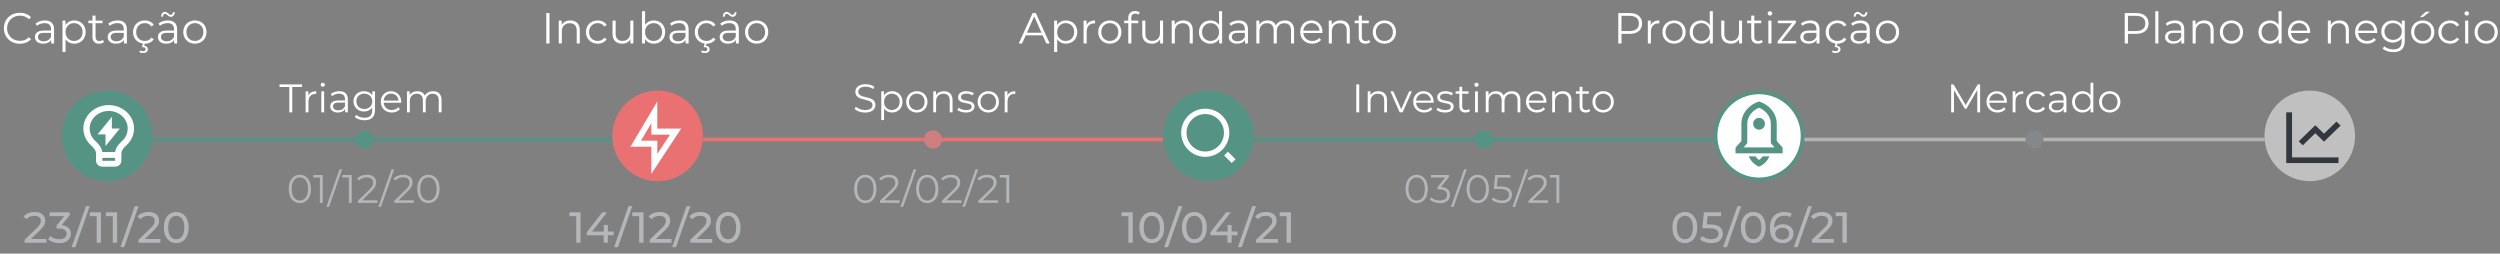 <svg width="690" height="70" viewBox="0 0 690 70" fill="none" xmlns="http://www.w3.org/2000/svg">
<rect x="0" y="0" width="690" height="70" fill="#808080" stroke="none"/>
<line x1="346" y1="38.5" x2="473" y2="38.5" stroke="#559484"/>
<path d="M8.522 65.956L11.09 63.484C12.23 62.392 12.47 61.66 12.47 60.844C12.47 59.404 11.342 58.504 9.59 58.504C8.282 58.504 7.166 58.972 6.518 59.776L7.334 60.484C7.85 59.86 8.582 59.572 9.482 59.572C10.658 59.572 11.27 60.1 11.27 60.964C11.27 61.492 11.102 62.02 10.214 62.884L6.794 66.184V67H12.83V65.956H8.522ZM17.032 62.128L19.228 59.416V58.6H13.684V59.644H17.728L15.616 62.236V63.076H16.288C17.728 63.076 18.364 63.652 18.364 64.54C18.364 65.452 17.644 66.028 16.384 66.028C15.352 66.028 14.416 65.656 13.852 65.128L13.3 66.076C14.008 66.712 15.184 67.096 16.384 67.096C18.52 67.096 19.564 65.944 19.564 64.528C19.564 63.232 18.712 62.284 17.032 62.128ZM19.771 68.2H20.815L24.775 56.896H23.731L19.771 68.2ZM24.785 58.6V59.644H26.681V67H27.869V58.6H24.785ZM29.227 58.6V59.644H31.123V67H32.311V58.6H29.227ZM33.236 68.2H34.28L38.24 56.896H37.196L33.236 68.2ZM39.963 65.956L42.531 63.484C43.671 62.392 43.911 61.66 43.911 60.844C43.911 59.404 42.783 58.504 41.031 58.504C39.723 58.504 38.607 58.972 37.959 59.776L38.775 60.484C39.291 59.86 40.023 59.572 40.923 59.572C42.099 59.572 42.711 60.1 42.711 60.964C42.711 61.492 42.543 62.02 41.655 62.884L38.235 66.184V67H44.271V65.956H39.963ZM48.654 67.096C50.611 67.096 52.075 65.536 52.075 62.8C52.075 60.064 50.611 58.504 48.654 58.504C46.687 58.504 45.222 60.064 45.222 62.8C45.222 65.536 46.687 67.096 48.654 67.096ZM48.654 66.028C47.334 66.028 46.422 64.948 46.422 62.8C46.422 60.652 47.334 59.572 48.654 59.572C49.962 59.572 50.874 60.652 50.874 62.8C50.874 64.948 49.962 66.028 48.654 66.028Z" fill="#B4B7BA"/>
<path d="M157.143 58.6V59.644H159.039V67H160.227V58.6H157.143ZM169.372 63.904H167.776V62.08H166.648V63.904H163.42L167.536 58.6H166.24L161.944 64.096V64.936H166.612V67H167.776V64.936H169.372V63.904ZM169.508 68.2H170.552L174.512 56.896H173.468L169.508 68.2ZM174.522 58.6V59.644H176.418V67H177.606V58.6H174.522ZM181.039 65.956L183.607 63.484C184.747 62.392 184.987 61.66 184.987 60.844C184.987 59.404 183.859 58.504 182.107 58.504C180.799 58.504 179.683 58.972 179.035 59.776L179.851 60.484C180.367 59.86 181.099 59.572 181.999 59.572C183.175 59.572 183.787 60.1 183.787 60.964C183.787 61.492 183.619 62.02 182.731 62.884L179.311 66.184V67H185.347V65.956H181.039ZM185.539 68.2H186.583L190.543 56.896H189.499L185.539 68.2ZM192.266 65.956L194.834 63.484C195.974 62.392 196.214 61.66 196.214 60.844C196.214 59.404 195.086 58.504 193.334 58.504C192.026 58.504 190.91 58.972 190.262 59.776L191.078 60.484C191.594 59.86 192.326 59.572 193.226 59.572C194.402 59.572 195.014 60.1 195.014 60.964C195.014 61.492 194.846 62.02 193.958 62.884L190.538 66.184V67H196.574V65.956H192.266ZM200.957 67.096C202.913 67.096 204.377 65.536 204.377 62.8C204.377 60.064 202.913 58.504 200.957 58.504C198.989 58.504 197.525 60.064 197.525 62.8C197.525 65.536 198.989 67.096 200.957 67.096ZM200.957 66.028C199.637 66.028 198.725 64.948 198.725 62.8C198.725 60.652 199.637 59.572 200.957 59.572C202.265 59.572 203.177 60.652 203.177 62.8C203.177 64.948 202.265 66.028 200.957 66.028Z" fill="#B4B7BA"/>
<path d="M309.543 58.6V59.644H311.439V67H312.627V58.6H309.543ZM317.897 67.096C319.853 67.096 321.317 65.536 321.317 62.8C321.317 60.064 319.853 58.504 317.897 58.504C315.929 58.504 314.465 60.064 314.465 62.8C314.465 65.536 315.929 67.096 317.897 67.096ZM317.897 66.028C316.577 66.028 315.665 64.948 315.665 62.8C315.665 60.652 316.577 59.572 317.897 59.572C319.205 59.572 320.117 60.652 320.117 62.8C320.117 64.948 319.205 66.028 317.897 66.028ZM321.322 68.2H322.366L326.326 56.896H325.282L321.322 68.2ZM329.651 67.096C331.607 67.096 333.071 65.536 333.071 62.8C333.071 60.064 331.607 58.504 329.651 58.504C327.683 58.504 326.219 60.064 326.219 62.8C326.219 65.536 327.683 67.096 329.651 67.096ZM329.651 66.028C328.331 66.028 327.419 64.948 327.419 62.8C327.419 60.652 328.331 59.572 329.651 59.572C330.959 59.572 331.871 60.652 331.871 62.8C331.871 64.948 330.959 66.028 329.651 66.028ZM341.53 63.904H339.934V62.08H338.806V63.904H335.578L339.694 58.6H338.398L334.102 64.096V64.936H338.77V67H339.934V64.936H341.53V63.904ZM341.666 68.2H342.71L346.67 56.896H345.626L341.666 68.2ZM348.393 65.956L350.961 63.484C352.101 62.392 352.341 61.66 352.341 60.844C352.341 59.404 351.213 58.504 349.461 58.504C348.153 58.504 347.037 58.972 346.389 59.776L347.205 60.484C347.721 59.86 348.453 59.572 349.353 59.572C350.529 59.572 351.141 60.1 351.141 60.964C351.141 61.492 350.973 62.02 350.085 62.884L346.665 66.184V67H352.701V65.956H348.393ZM353.207 58.6V59.644H355.103V67H356.291V58.6H353.207Z" fill="#B4B7BA"/>
<path d="M465.029 67.096C466.985 67.096 468.449 65.536 468.449 62.8C468.449 60.064 466.985 58.504 465.029 58.504C463.061 58.504 461.597 60.064 461.597 62.8C461.597 65.536 463.061 67.096 465.029 67.096ZM465.029 66.028C463.709 66.028 462.797 64.948 462.797 62.8C462.797 60.652 463.709 59.572 465.029 59.572C466.337 59.572 467.249 60.652 467.249 62.8C467.249 64.948 466.337 66.028 465.029 66.028ZM472.001 61.948H471.065L471.293 59.644H475.025V58.6H470.285L469.841 62.992H471.749C473.693 62.992 474.293 63.58 474.293 64.528C474.293 65.44 473.573 66.028 472.301 66.028C471.281 66.028 470.345 65.656 469.781 65.128L469.229 66.076C469.949 66.712 471.125 67.096 472.313 67.096C474.461 67.096 475.493 65.932 475.493 64.48C475.493 62.992 474.509 61.948 472.001 61.948ZM475.58 68.2H476.624L480.584 56.896H479.54L475.58 68.2ZM483.908 67.096C485.864 67.096 487.328 65.536 487.328 62.8C487.328 60.064 485.864 58.504 483.908 58.504C481.94 58.504 480.476 60.064 480.476 62.8C480.476 65.536 481.94 67.096 483.908 67.096ZM483.908 66.028C482.588 66.028 481.676 64.948 481.676 62.8C481.676 60.652 482.588 59.572 483.908 59.572C485.216 59.572 486.128 60.652 486.128 62.8C486.128 64.948 485.216 66.028 483.908 66.028ZM492.104 61.9C491.06 61.9 490.172 62.284 489.692 63.004C489.68 62.896 489.68 62.8 489.68 62.704C489.68 60.604 490.772 59.536 492.476 59.536C493.076 59.536 493.652 59.644 494.084 59.932L494.54 58.996C494 58.66 493.244 58.504 492.452 58.504C490.1 58.504 488.48 60.04 488.48 62.908C488.48 65.584 489.752 67.096 492.008 67.096C493.676 67.096 494.984 66.064 494.984 64.444C494.984 62.896 493.772 61.9 492.104 61.9ZM491.96 66.124C490.664 66.124 489.968 65.368 489.968 64.504C489.968 63.58 490.76 62.872 491.9 62.872C493.076 62.872 493.82 63.508 493.82 64.492C493.82 65.488 493.052 66.124 491.96 66.124ZM495.092 68.2H496.136L500.096 56.896H499.052L495.092 68.2ZM501.818 65.956L504.386 63.484C505.526 62.392 505.766 61.66 505.766 60.844C505.766 59.404 504.638 58.504 502.886 58.504C501.578 58.504 500.462 58.972 499.814 59.776L500.63 60.484C501.146 59.86 501.878 59.572 502.778 59.572C503.954 59.572 504.566 60.1 504.566 60.964C504.566 61.492 504.398 62.02 503.51 62.884L500.09 66.184V67H506.126V65.956H501.818ZM506.633 58.6V59.644H508.529V67H509.717V58.6H506.633Z" fill="#B4B7BA"/>
<path d="M82.759 56.066C84.541 56.066 85.839 54.603 85.839 52.15C85.839 49.697 84.541 48.234 82.759 48.234C80.977 48.234 79.69 49.697 79.69 52.15C79.69 54.603 80.977 56.066 82.759 56.066ZM82.759 55.34C81.417 55.34 80.493 54.207 80.493 52.15C80.493 50.093 81.417 48.96 82.759 48.96C84.101 48.96 85.025 50.093 85.025 52.15C85.025 54.207 84.101 55.34 82.759 55.34ZM86.478 48.3V49.004H88.293V56H89.085V48.3H86.478ZM90.079 57.1H90.794L94.424 46.738H93.709L90.079 57.1ZM94.471 48.3V49.004H96.286V56H97.078V48.3H94.471ZM99.941 55.296L102.559 52.722C103.593 51.71 103.824 51.05 103.824 50.313C103.824 49.026 102.834 48.234 101.272 48.234C100.095 48.234 99.138 48.63 98.544 49.334L99.105 49.818C99.611 49.235 100.304 48.96 101.206 48.96C102.383 48.96 103.01 49.51 103.01 50.401C103.01 50.929 102.845 51.446 101.976 52.304L98.775 55.439V56H104.176V55.296H99.941ZM104.431 57.1H105.146L108.776 46.738H108.061L104.431 57.1ZM109.985 55.296L112.603 52.722C113.637 51.71 113.868 51.05 113.868 50.313C113.868 49.026 112.878 48.234 111.316 48.234C110.139 48.234 109.182 48.63 108.588 49.334L109.149 49.818C109.655 49.235 110.348 48.96 111.25 48.96C112.427 48.96 113.054 49.51 113.054 50.401C113.054 50.929 112.889 51.446 112.02 52.304L108.819 55.439V56H114.22V55.296H109.985ZM118.24 56.066C120.022 56.066 121.32 54.603 121.32 52.15C121.32 49.697 120.022 48.234 118.24 48.234C116.458 48.234 115.171 49.697 115.171 52.15C115.171 54.603 116.458 56.066 118.24 56.066ZM118.24 55.34C116.898 55.34 115.974 54.207 115.974 52.15C115.974 50.093 116.898 48.96 118.24 48.96C119.582 48.96 120.506 50.093 120.506 52.15C120.506 54.207 119.582 55.34 118.24 55.34Z" fill="#B4B7BA"/>
<path d="M238.829 56.066C240.611 56.066 241.909 54.603 241.909 52.15C241.909 49.697 240.611 48.234 238.829 48.234C237.047 48.234 235.76 49.697 235.76 52.15C235.76 54.603 237.047 56.066 238.829 56.066ZM238.829 55.34C237.487 55.34 236.563 54.207 236.563 52.15C236.563 50.093 237.487 48.96 238.829 48.96C240.171 48.96 241.095 50.093 241.095 52.15C241.095 54.207 240.171 55.34 238.829 55.34ZM244.045 55.296L246.663 52.722C247.697 51.71 247.928 51.05 247.928 50.313C247.928 49.026 246.938 48.234 245.376 48.234C244.199 48.234 243.242 48.63 242.648 49.334L243.209 49.818C243.715 49.235 244.408 48.96 245.31 48.96C246.487 48.96 247.114 49.51 247.114 50.401C247.114 50.929 246.949 51.446 246.08 52.304L242.879 55.439V56H248.28V55.296H244.045ZM248.535 57.1H249.25L252.88 46.738H252.165L248.535 57.1ZM255.92 56.066C257.702 56.066 259 54.603 259 52.15C259 49.697 257.702 48.234 255.92 48.234C254.138 48.234 252.851 49.697 252.851 52.15C252.851 54.603 254.138 56.066 255.92 56.066ZM255.92 55.34C254.578 55.34 253.654 54.207 253.654 52.15C253.654 50.093 254.578 48.96 255.92 48.96C257.262 48.96 258.186 50.093 258.186 52.15C258.186 54.207 257.262 55.34 255.92 55.34ZM261.136 55.296L263.754 52.722C264.788 51.71 265.019 51.05 265.019 50.313C265.019 49.026 264.029 48.234 262.467 48.234C261.29 48.234 260.333 48.63 259.739 49.334L260.3 49.818C260.806 49.235 261.499 48.96 262.401 48.96C263.578 48.96 264.205 49.51 264.205 50.401C264.205 50.929 264.04 51.446 263.171 52.304L259.97 55.439V56H265.371V55.296H261.136ZM265.625 57.1H266.34L269.97 46.738H269.255L265.625 57.1ZM271.18 55.296L273.798 52.722C274.832 51.71 275.063 51.05 275.063 50.313C275.063 49.026 274.073 48.234 272.511 48.234C271.334 48.234 270.377 48.63 269.783 49.334L270.344 49.818C270.85 49.235 271.543 48.96 272.445 48.96C273.622 48.96 274.249 49.51 274.249 50.401C274.249 50.929 274.084 51.446 273.215 52.304L270.014 55.439V56H275.415V55.296H271.18ZM275.936 48.3V49.004H277.751V56H278.543V48.3H275.936Z" fill="#B4B7BA"/>
<path d="M391.001 56.066C392.783 56.066 394.081 54.603 394.081 52.15C394.081 49.697 392.783 48.234 391.001 48.234C389.219 48.234 387.932 49.697 387.932 52.15C387.932 54.603 389.219 56.066 391.001 56.066ZM391.001 55.34C389.659 55.34 388.735 54.207 388.735 52.15C388.735 50.093 389.659 48.96 391.001 48.96C392.343 48.96 393.267 50.093 393.267 52.15C393.267 54.207 392.343 55.34 391.001 55.34ZM397.726 51.6L399.904 48.861V48.3H394.954V49.004H398.892L396.758 51.677V52.26H397.308C398.738 52.26 399.387 52.865 399.387 53.789C399.387 54.746 398.683 55.34 397.407 55.34C396.406 55.34 395.515 54.966 395.02 54.449L394.635 55.076C395.229 55.681 396.296 56.066 397.407 56.066C399.266 56.066 400.201 55.076 400.201 53.789C400.201 52.557 399.376 51.688 397.726 51.6ZM400.47 57.1H401.185L404.815 46.738H404.1L400.47 57.1ZM407.856 56.066C409.638 56.066 410.936 54.603 410.936 52.15C410.936 49.697 409.638 48.234 407.856 48.234C406.074 48.234 404.787 49.697 404.787 52.15C404.787 54.603 406.074 56.066 407.856 56.066ZM407.856 55.34C406.514 55.34 405.59 54.207 405.59 52.15C405.59 50.093 406.514 48.96 407.856 48.96C409.198 48.96 410.122 50.093 410.122 52.15C410.122 54.207 409.198 55.34 407.856 55.34ZM414.094 51.457H413.104L413.368 49.004H416.888V48.3H412.675L412.279 52.161H413.918C415.876 52.161 416.492 52.777 416.492 53.767C416.492 54.702 415.799 55.34 414.49 55.34C413.5 55.34 412.62 54.966 412.125 54.449L411.74 55.076C412.334 55.681 413.39 56.066 414.501 56.066C416.382 56.066 417.295 55.043 417.295 53.734C417.295 52.37 416.415 51.457 414.094 51.457ZM417.454 57.1H418.169L421.799 46.738H421.084L417.454 57.1ZM423.008 55.296L425.626 52.722C426.66 51.71 426.891 51.05 426.891 50.313C426.891 49.026 425.901 48.234 424.339 48.234C423.162 48.234 422.205 48.63 421.611 49.334L422.172 49.818C422.678 49.235 423.371 48.96 424.273 48.96C425.45 48.96 426.077 49.51 426.077 50.401C426.077 50.929 425.912 51.446 425.043 52.304L421.842 55.439V56H427.243V55.296H423.008ZM427.764 48.3V49.004H429.579V56H430.371V48.3H427.764Z" fill="#B4B7BA"/>
<path d="M79.848 31H80.662V24.004H83.368V23.3H77.142V24.004H79.848V31ZM85.101 26.347V25.214H84.353V31H85.134V28.052C85.134 26.688 85.871 25.918 87.081 25.918C87.136 25.918 87.202 25.929 87.268 25.929V25.17C86.201 25.17 85.464 25.577 85.101 26.347ZM89.078 23.949C89.408 23.949 89.65 23.696 89.65 23.377C89.65 23.08 89.397 22.838 89.078 22.838C88.759 22.838 88.506 23.091 88.506 23.388C88.506 23.696 88.759 23.949 89.078 23.949ZM88.682 31H89.463V25.214H88.682V31ZM93.66 25.17C92.747 25.17 91.889 25.456 91.306 25.951L91.658 26.534C92.131 26.116 92.835 25.852 93.583 25.852C94.661 25.852 95.222 26.391 95.222 27.381V27.733H93.385C91.724 27.733 91.152 28.481 91.152 29.372C91.152 30.373 91.955 31.055 93.264 31.055C94.221 31.055 94.903 30.692 95.255 30.098V31H96.003V27.414C96.003 25.918 95.156 25.17 93.66 25.17ZM93.385 30.439C92.461 30.439 91.922 30.021 91.922 29.35C91.922 28.756 92.285 28.316 93.407 28.316H95.222V29.262C94.914 30.021 94.265 30.439 93.385 30.439ZM102.755 25.214V26.325C102.271 25.566 101.435 25.17 100.467 25.17C98.817 25.17 97.563 26.303 97.563 27.964C97.563 29.625 98.817 30.78 100.467 30.78C101.413 30.78 102.238 30.395 102.722 29.658V30.395C102.722 31.825 102.051 32.496 100.588 32.496C99.697 32.496 98.861 32.199 98.311 31.704L97.915 32.298C98.52 32.87 99.554 33.189 100.61 33.189C102.524 33.189 103.503 32.287 103.503 30.296V25.214H102.755ZM100.544 30.087C99.268 30.087 98.355 29.218 98.355 27.964C98.355 26.71 99.268 25.852 100.544 25.852C101.82 25.852 102.744 26.71 102.744 27.964C102.744 29.218 101.82 30.087 100.544 30.087ZM110.736 28.107C110.736 26.369 109.559 25.17 107.931 25.17C106.303 25.17 105.104 26.391 105.104 28.107C105.104 29.823 106.336 31.055 108.14 31.055C109.053 31.055 109.856 30.725 110.373 30.109L109.933 29.603C109.493 30.109 108.866 30.362 108.162 30.362C106.897 30.362 105.973 29.559 105.885 28.349H110.725C110.725 28.261 110.736 28.173 110.736 28.107ZM107.931 25.841C109.064 25.841 109.889 26.633 109.988 27.766H105.885C105.984 26.633 106.809 25.841 107.931 25.841ZM119.541 25.17C118.496 25.17 117.671 25.643 117.253 26.391C116.901 25.577 116.153 25.17 115.196 25.17C114.228 25.17 113.48 25.577 113.073 26.27V25.214H112.325V31H113.106V27.964C113.106 26.644 113.865 25.874 115.042 25.874C116.098 25.874 116.714 26.501 116.714 27.722V31H117.495V27.964C117.495 26.644 118.243 25.874 119.431 25.874C120.476 25.874 121.092 26.501 121.092 27.722V31H121.873V27.645C121.873 25.984 120.949 25.17 119.541 25.17Z" fill="white"/>
<path d="M374.338 23.3H375.152V31H374.338V23.3ZM380.44 25.17C381.166 25.17 381.742 25.383 382.167 25.808C382.6 26.226 382.816 26.838 382.816 27.645V31H382.035V27.722C382.035 27.121 381.885 26.662 381.584 26.347C381.284 26.032 380.855 25.874 380.297 25.874C379.674 25.874 379.179 26.061 378.812 26.435C378.453 26.802 378.273 27.311 378.273 27.964V31H377.492V25.214H378.24V26.281C378.453 25.929 378.746 25.658 379.12 25.467C379.502 25.269 379.942 25.17 380.44 25.17ZM389.691 25.214L387.117 31H386.314L383.751 25.214H384.565L386.732 30.142L388.921 25.214H389.691ZM395.668 28.349H390.828C390.872 28.95 391.103 29.438 391.521 29.812C391.939 30.179 392.467 30.362 393.105 30.362C393.464 30.362 393.794 30.3 394.095 30.175C394.396 30.043 394.656 29.852 394.876 29.603L395.316 30.109C395.059 30.417 394.737 30.652 394.348 30.813C393.967 30.974 393.545 31.055 393.083 31.055C392.489 31.055 391.961 30.93 391.499 30.681C391.044 30.424 390.689 30.072 390.432 29.625C390.175 29.178 390.047 28.672 390.047 28.107C390.047 27.542 390.168 27.036 390.41 26.589C390.659 26.142 390.997 25.793 391.422 25.544C391.855 25.295 392.339 25.17 392.874 25.17C393.409 25.17 393.89 25.295 394.315 25.544C394.74 25.793 395.074 26.142 395.316 26.589C395.558 27.029 395.679 27.535 395.679 28.107L395.668 28.349ZM392.874 25.841C392.317 25.841 391.847 26.021 391.466 26.38C391.092 26.732 390.879 27.194 390.828 27.766H394.931C394.88 27.194 394.663 26.732 394.282 26.38C393.908 26.021 393.439 25.841 392.874 25.841ZM398.82 31.055C398.35 31.055 397.899 30.989 397.467 30.857C397.041 30.718 396.708 30.545 396.466 30.34L396.818 29.724C397.06 29.915 397.364 30.072 397.731 30.197C398.097 30.314 398.479 30.373 398.875 30.373C399.403 30.373 399.791 30.292 400.041 30.131C400.297 29.962 400.426 29.728 400.426 29.427C400.426 29.214 400.356 29.049 400.217 28.932C400.077 28.807 399.901 28.716 399.689 28.657C399.476 28.591 399.194 28.529 398.842 28.47C398.372 28.382 397.995 28.294 397.709 28.206C397.423 28.111 397.177 27.953 396.972 27.733C396.774 27.513 396.675 27.209 396.675 26.82C396.675 26.336 396.876 25.94 397.28 25.632C397.683 25.324 398.244 25.17 398.963 25.17C399.337 25.17 399.711 25.221 400.085 25.324C400.459 25.419 400.767 25.548 401.009 25.709L400.668 26.336C400.191 26.006 399.623 25.841 398.963 25.841C398.464 25.841 398.086 25.929 397.83 26.105C397.58 26.281 397.456 26.512 397.456 26.798C397.456 27.018 397.525 27.194 397.665 27.326C397.811 27.458 397.991 27.557 398.204 27.623C398.416 27.682 398.71 27.744 399.084 27.81C399.546 27.898 399.916 27.986 400.195 28.074C400.473 28.162 400.712 28.312 400.91 28.525C401.108 28.738 401.207 29.031 401.207 29.405C401.207 29.911 400.994 30.314 400.569 30.615C400.151 30.908 399.568 31.055 398.82 31.055ZM405.698 30.648C405.551 30.78 405.368 30.883 405.148 30.956C404.935 31.022 404.711 31.055 404.477 31.055C403.934 31.055 403.516 30.908 403.223 30.615C402.929 30.322 402.783 29.907 402.783 29.372V25.874H401.749V25.214H402.783V23.949H403.564V25.214H405.324V25.874H403.564V29.328C403.564 29.673 403.648 29.937 403.817 30.12C403.993 30.296 404.242 30.384 404.565 30.384C404.726 30.384 404.88 30.358 405.027 30.307C405.181 30.256 405.313 30.182 405.423 30.087L405.698 30.648ZM407.119 25.214H407.9V31H407.119V25.214ZM407.515 23.949C407.354 23.949 407.218 23.894 407.108 23.784C406.998 23.674 406.943 23.542 406.943 23.388C406.943 23.241 406.998 23.113 407.108 23.003C407.218 22.893 407.354 22.838 407.515 22.838C407.677 22.838 407.812 22.893 407.922 23.003C408.032 23.106 408.087 23.23 408.087 23.377C408.087 23.538 408.032 23.674 407.922 23.784C407.812 23.894 407.677 23.949 407.515 23.949ZM417.289 25.17C418.015 25.17 418.584 25.379 418.994 25.797C419.412 26.215 419.621 26.831 419.621 27.645V31H418.84V27.722C418.84 27.121 418.694 26.662 418.4 26.347C418.114 26.032 417.707 25.874 417.179 25.874C416.578 25.874 416.105 26.061 415.76 26.435C415.416 26.802 415.243 27.311 415.243 27.964V31H414.462V27.722C414.462 27.121 414.316 26.662 414.022 26.347C413.736 26.032 413.326 25.874 412.79 25.874C412.196 25.874 411.723 26.061 411.371 26.435C411.027 26.802 410.854 27.311 410.854 27.964V31H410.073V25.214H410.821V26.27C411.027 25.918 411.313 25.647 411.679 25.456C412.046 25.265 412.468 25.17 412.944 25.17C413.428 25.17 413.846 25.273 414.198 25.478C414.558 25.683 414.825 25.988 415.001 26.391C415.214 26.01 415.518 25.713 415.914 25.5C416.318 25.28 416.776 25.17 417.289 25.17ZM426.799 28.349H421.959C422.003 28.95 422.234 29.438 422.652 29.812C423.07 30.179 423.598 30.362 424.236 30.362C424.595 30.362 424.925 30.3 425.226 30.175C425.527 30.043 425.787 29.852 426.007 29.603L426.447 30.109C426.19 30.417 425.868 30.652 425.479 30.813C425.098 30.974 424.676 31.055 424.214 31.055C423.62 31.055 423.092 30.93 422.63 30.681C422.175 30.424 421.82 30.072 421.563 29.625C421.306 29.178 421.178 28.672 421.178 28.107C421.178 27.542 421.299 27.036 421.541 26.589C421.79 26.142 422.128 25.793 422.553 25.544C422.986 25.295 423.47 25.17 424.005 25.17C424.54 25.17 425.021 25.295 425.446 25.544C425.871 25.793 426.205 26.142 426.447 26.589C426.689 27.029 426.81 27.535 426.81 28.107L426.799 28.349ZM424.005 25.841C423.448 25.841 422.978 26.021 422.597 26.38C422.223 26.732 422.01 27.194 421.959 27.766H426.062C426.011 27.194 425.794 26.732 425.413 26.38C425.039 26.021 424.57 25.841 424.005 25.841ZM431.348 25.17C432.074 25.17 432.649 25.383 433.075 25.808C433.507 26.226 433.724 26.838 433.724 27.645V31H432.943V27.722C432.943 27.121 432.792 26.662 432.492 26.347C432.191 26.032 431.762 25.874 431.205 25.874C430.581 25.874 430.086 26.061 429.72 26.435C429.36 26.802 429.181 27.311 429.181 27.964V31H428.4V25.214H429.148V26.281C429.36 25.929 429.654 25.658 430.028 25.467C430.409 25.269 430.849 25.17 431.348 25.17ZM438.891 30.648C438.744 30.78 438.561 30.883 438.341 30.956C438.128 31.022 437.905 31.055 437.67 31.055C437.127 31.055 436.709 30.908 436.416 30.615C436.123 30.322 435.976 29.907 435.976 29.372V25.874H434.942V25.214H435.976V23.949H436.757V25.214H438.517V25.874H436.757V29.328C436.757 29.673 436.841 29.937 437.01 30.12C437.186 30.296 437.435 30.384 437.758 30.384C437.919 30.384 438.073 30.358 438.22 30.307C438.374 30.256 438.506 30.182 438.616 30.087L438.891 30.648ZM442.474 31.055C441.916 31.055 441.414 30.93 440.967 30.681C440.519 30.424 440.167 30.072 439.911 29.625C439.654 29.178 439.526 28.672 439.526 28.107C439.526 27.542 439.654 27.036 439.911 26.589C440.167 26.142 440.519 25.793 440.967 25.544C441.414 25.295 441.916 25.17 442.474 25.17C443.031 25.17 443.533 25.295 443.981 25.544C444.428 25.793 444.776 26.142 445.026 26.589C445.282 27.036 445.411 27.542 445.411 28.107C445.411 28.672 445.282 29.178 445.026 29.625C444.776 30.072 444.428 30.424 443.981 30.681C443.533 30.93 443.031 31.055 442.474 31.055ZM442.474 30.362C442.884 30.362 443.251 30.27 443.574 30.087C443.904 29.896 444.16 29.629 444.344 29.284C444.527 28.939 444.619 28.547 444.619 28.107C444.619 27.667 444.527 27.275 444.344 26.93C444.16 26.585 443.904 26.321 443.574 26.138C443.251 25.947 442.884 25.852 442.474 25.852C442.063 25.852 441.693 25.947 441.363 26.138C441.04 26.321 440.783 26.585 440.593 26.93C440.409 27.275 440.318 27.667 440.318 28.107C440.318 28.547 440.409 28.939 440.593 29.284C440.783 29.629 441.04 29.896 441.363 30.087C441.693 30.27 442.063 30.362 442.474 30.362Z" fill="white"/>
<path d="M238.749 31.066C240.718 31.066 241.62 30.098 241.62 28.965C241.62 26.16 236.879 27.436 236.879 25.324C236.879 24.554 237.506 23.927 238.914 23.927C239.596 23.927 240.366 24.136 241.026 24.565L241.301 23.916C240.685 23.487 239.783 23.234 238.914 23.234C236.956 23.234 236.076 24.213 236.076 25.346C236.076 28.195 240.817 26.897 240.817 29.009C240.817 29.768 240.19 30.373 238.749 30.373C237.737 30.373 236.758 29.977 236.208 29.438L235.889 30.065C236.461 30.659 237.594 31.066 238.749 31.066ZM246.209 25.17C245.252 25.17 244.449 25.588 243.976 26.358V25.214H243.228V33.134H244.009V29.911C244.493 30.659 245.285 31.055 246.209 31.055C247.859 31.055 249.091 29.867 249.091 28.107C249.091 26.358 247.859 25.17 246.209 25.17ZM246.154 30.362C244.922 30.362 243.998 29.46 243.998 28.107C243.998 26.765 244.922 25.852 246.154 25.852C247.375 25.852 248.31 26.765 248.31 28.107C248.31 29.46 247.375 30.362 246.154 30.362ZM253.048 31.055C254.742 31.055 255.985 29.823 255.985 28.107C255.985 26.391 254.742 25.17 253.048 25.17C251.354 25.17 250.1 26.391 250.1 28.107C250.1 29.823 251.354 31.055 253.048 31.055ZM253.048 30.362C251.816 30.362 250.892 29.46 250.892 28.107C250.892 26.754 251.816 25.852 253.048 25.852C254.28 25.852 255.193 26.754 255.193 28.107C255.193 29.46 254.28 30.362 253.048 30.362ZM260.528 25.17C259.527 25.17 258.746 25.577 258.328 26.281V25.214H257.58V31H258.361V27.964C258.361 26.644 259.142 25.874 260.385 25.874C261.485 25.874 262.123 26.501 262.123 27.722V31H262.904V27.645C262.904 25.984 261.936 25.17 260.528 25.17ZM266.575 31.055C268.082 31.055 268.962 30.406 268.962 29.405C268.962 27.183 265.211 28.36 265.211 26.798C265.211 26.248 265.673 25.841 266.718 25.841C267.312 25.841 267.917 25.984 268.423 26.336L268.764 25.709C268.28 25.379 267.466 25.17 266.718 25.17C265.244 25.17 264.43 25.874 264.43 26.82C264.43 29.108 268.181 27.92 268.181 29.427C268.181 29.999 267.73 30.373 266.63 30.373C265.816 30.373 265.035 30.087 264.573 29.724L264.221 30.34C264.694 30.747 265.618 31.055 266.575 31.055ZM272.771 31.055C274.465 31.055 275.708 29.823 275.708 28.107C275.708 26.391 274.465 25.17 272.771 25.17C271.077 25.17 269.823 26.391 269.823 28.107C269.823 29.823 271.077 31.055 272.771 31.055ZM272.771 30.362C271.539 30.362 270.615 29.46 270.615 28.107C270.615 26.754 271.539 25.852 272.771 25.852C274.003 25.852 274.916 26.754 274.916 28.107C274.916 29.46 274.003 30.362 272.771 30.362ZM278.05 26.347V25.214H277.302V31H278.083V28.052C278.083 26.688 278.82 25.918 280.03 25.918C280.085 25.918 280.151 25.929 280.217 25.929V25.17C279.15 25.17 278.413 25.577 278.05 26.347Z" fill="white"/>
<path d="M545.84 23.3L542.529 29.009L539.185 23.3H538.514V31H539.295V24.873L542.32 30.021H542.705L545.73 24.84V31H546.511V23.3H545.84ZM553.904 28.107C553.904 26.369 552.727 25.17 551.099 25.17C549.471 25.17 548.272 26.391 548.272 28.107C548.272 29.823 549.504 31.055 551.308 31.055C552.221 31.055 553.024 30.725 553.541 30.109L553.101 29.603C552.661 30.109 552.034 30.362 551.33 30.362C550.065 30.362 549.141 29.559 549.053 28.349H553.893C553.893 28.261 553.904 28.173 553.904 28.107ZM551.099 25.841C552.232 25.841 553.057 26.633 553.156 27.766H549.053C549.152 26.633 549.977 25.841 551.099 25.841ZM556.242 26.347V25.214H555.494V31H556.275V28.052C556.275 26.688 557.012 25.918 558.222 25.918C558.277 25.918 558.343 25.929 558.409 25.929V25.17C557.342 25.17 556.605 25.577 556.242 26.347ZM562.167 31.055C563.146 31.055 563.971 30.659 564.433 29.911L563.85 29.515C563.454 30.098 562.838 30.362 562.167 30.362C560.902 30.362 559.978 29.471 559.978 28.107C559.978 26.754 560.902 25.852 562.167 25.852C562.838 25.852 563.454 26.127 563.85 26.71L564.433 26.314C563.971 25.555 563.146 25.17 562.167 25.17C560.44 25.17 559.186 26.38 559.186 28.107C559.186 29.834 560.44 31.055 562.167 31.055ZM567.991 25.17C567.078 25.17 566.22 25.456 565.637 25.951L565.989 26.534C566.462 26.116 567.166 25.852 567.914 25.852C568.992 25.852 569.553 26.391 569.553 27.381V27.733H567.716C566.055 27.733 565.483 28.481 565.483 29.372C565.483 30.373 566.286 31.055 567.595 31.055C568.552 31.055 569.234 30.692 569.586 30.098V31H570.334V27.414C570.334 25.918 569.487 25.17 567.991 25.17ZM567.716 30.439C566.792 30.439 566.253 30.021 566.253 29.35C566.253 28.756 566.616 28.316 567.738 28.316H569.553V29.262C569.245 30.021 568.596 30.439 567.716 30.439ZM576.976 22.838V26.314C576.492 25.566 575.7 25.17 574.776 25.17C573.126 25.17 571.894 26.358 571.894 28.107C571.894 29.856 573.126 31.055 574.776 31.055C575.733 31.055 576.536 30.637 577.009 29.856V31H577.757V22.838H576.976ZM574.842 30.362C573.61 30.362 572.686 29.46 572.686 28.107C572.686 26.754 573.61 25.852 574.842 25.852C576.063 25.852 576.987 26.754 576.987 28.107C576.987 29.46 576.063 30.362 574.842 30.362ZM582.297 31.055C583.991 31.055 585.234 29.823 585.234 28.107C585.234 26.391 583.991 25.17 582.297 25.17C580.603 25.17 579.349 26.391 579.349 28.107C579.349 29.823 580.603 31.055 582.297 31.055ZM582.297 30.362C581.065 30.362 580.141 29.46 580.141 28.107C580.141 26.754 581.065 25.852 582.297 25.852C583.529 25.852 584.442 26.754 584.442 28.107C584.442 29.46 583.529 30.362 582.297 30.362Z" fill="white"/>
<path d="M5.463 12.072C6.699 12.072 7.803 11.652 8.547 10.836L7.983 10.272C7.299 10.98 6.459 11.28 5.499 11.28C3.471 11.28 1.947 9.792 1.947 7.8C1.947 5.808 3.471 4.32 5.499 4.32C6.459 4.32 7.299 4.62 7.983 5.316L8.547 4.752C7.803 3.936 6.699 3.528 5.475 3.528C2.943 3.528 1.071 5.34 1.071 7.8C1.071 10.26 2.943 12.072 5.463 12.072ZM12.374 5.64C11.379 5.64 10.443 5.952 9.807 6.492L10.191 7.128C10.707 6.672 11.475 6.384 12.29 6.384C13.466 6.384 14.079 6.972 14.079 8.052V8.436H12.075C10.262 8.436 9.639 9.252 9.639 10.224C9.639 11.316 10.514 12.06 11.943 12.06C12.986 12.06 13.73 11.664 14.114 11.016V12H14.931V8.088C14.931 6.456 14.007 5.64 12.374 5.64ZM12.075 11.388C11.066 11.388 10.479 10.932 10.479 10.2C10.479 9.552 10.874 9.072 12.098 9.072H14.079V10.104C13.742 10.932 13.034 11.388 12.075 11.388ZM20.497 5.64C19.453 5.64 18.577 6.096 18.061 6.936V5.688H17.245V14.328H18.097V10.812C18.625 11.628 19.489 12.06 20.497 12.06C22.297 12.06 23.641 10.764 23.641 8.844C23.641 6.936 22.297 5.64 20.497 5.64ZM20.437 11.304C19.093 11.304 18.085 10.32 18.085 8.844C18.085 7.38 19.093 6.384 20.437 6.384C21.769 6.384 22.789 7.38 22.789 8.844C22.789 10.32 21.769 11.304 20.437 11.304ZM28.401 11.004C28.162 11.22 27.814 11.328 27.465 11.328C26.758 11.328 26.373 10.92 26.373 10.176V6.408H28.294V5.688H26.373V4.308H25.521V5.688H24.393V6.408H25.521V10.224C25.521 11.388 26.181 12.06 27.369 12.06C27.861 12.06 28.366 11.916 28.701 11.616L28.401 11.004ZM32.461 5.64C31.465 5.64 30.529 5.952 29.892 6.492L30.276 7.128C30.793 6.672 31.561 6.384 32.377 6.384C33.553 6.384 34.164 6.972 34.164 8.052V8.436H32.16C30.349 8.436 29.724 9.252 29.724 10.224C29.724 11.316 30.601 12.06 32.029 12.06C33.072 12.06 33.816 11.664 34.2 11.016V12H35.017V8.088C35.017 6.456 34.093 5.64 32.461 5.64ZM32.16 11.388C31.152 11.388 30.564 10.932 30.564 10.2C30.564 9.552 30.96 9.072 32.184 9.072H34.164V10.104C33.828 10.932 33.12 11.388 32.16 11.388ZM39.97 11.304C38.59 11.304 37.582 10.332 37.582 8.844C37.582 7.368 38.59 6.384 39.97 6.384C40.702 6.384 41.374 6.684 41.806 7.32L42.442 6.888C41.938 6.06 41.038 5.64 39.97 5.64C38.086 5.64 36.718 6.96 36.718 8.844C36.718 10.548 37.834 11.796 39.442 12.024L39.178 13.02H39.454C39.958 13.02 40.198 13.248 40.198 13.572C40.198 13.932 39.934 14.136 39.454 14.136C39.166 14.136 38.902 14.064 38.662 13.908L38.458 14.364C38.746 14.556 39.07 14.64 39.466 14.64C40.27 14.64 40.822 14.244 40.822 13.596C40.822 13.068 40.462 12.684 39.802 12.624L39.946 12.06H39.97C41.038 12.06 41.938 11.628 42.442 10.812L41.806 10.38C41.374 11.016 40.702 11.304 39.97 11.304ZM45.592 3.828C46.072 3.828 46.42 4.644 47.164 4.644C47.8 4.644 48.22 4.128 48.244 3.348H47.728C47.704 3.804 47.464 4.092 47.104 4.092C46.636 4.092 46.276 3.276 45.532 3.276C44.896 3.276 44.476 3.792 44.452 4.596H44.968C44.992 4.116 45.232 3.828 45.592 3.828ZM46.324 5.64C45.328 5.64 44.392 5.952 43.756 6.492L44.14 7.128C44.656 6.672 45.424 6.384 46.24 6.384C47.416 6.384 48.028 6.972 48.028 8.052V8.436H46.024C44.212 8.436 43.588 9.252 43.588 10.224C43.588 11.316 44.464 12.06 45.892 12.06C46.936 12.06 47.68 11.664 48.064 11.016V12H48.88V8.088C48.88 6.456 47.956 5.64 46.324 5.64ZM46.024 11.388C45.016 11.388 44.428 10.932 44.428 10.2C44.428 9.552 44.824 9.072 46.048 9.072H48.028V10.104C47.692 10.932 46.984 11.388 46.024 11.388ZM53.797 12.06C55.645 12.06 57.001 10.716 57.001 8.844C57.001 6.972 55.645 5.64 53.797 5.64C51.949 5.64 50.581 6.972 50.581 8.844C50.581 10.716 51.949 12.06 53.797 12.06ZM53.797 11.304C52.453 11.304 51.445 10.32 51.445 8.844C51.445 7.368 52.453 6.384 53.797 6.384C55.141 6.384 56.137 7.368 56.137 8.844C56.137 10.32 55.141 11.304 53.797 11.304Z" fill="white"/>
<path d="M288.79 12H289.726L285.886 3.6H285.01L281.17 12H282.094L283.102 9.756H287.782L288.79 12ZM283.426 9.036L285.442 4.524L287.458 9.036H283.426ZM294.188 5.64C293.144 5.64 292.268 6.096 291.752 6.936V5.688H290.936V14.328H291.788V10.812C292.316 11.628 293.18 12.06 294.188 12.06C295.988 12.06 297.332 10.764 297.332 8.844C297.332 6.936 295.988 5.64 294.188 5.64ZM294.128 11.304C292.784 11.304 291.776 10.32 291.776 8.844C291.776 7.38 292.784 6.384 294.128 6.384C295.46 6.384 296.48 7.38 296.48 8.844C296.48 10.32 295.46 11.304 294.128 11.304ZM299.885 6.924V5.688H299.069V12H299.921V8.784C299.921 7.296 300.725 6.456 302.045 6.456C302.105 6.456 302.177 6.468 302.249 6.468V5.64C301.085 5.64 300.281 6.084 299.885 6.924ZM306.313 12.06C308.161 12.06 309.517 10.716 309.517 8.844C309.517 6.972 308.161 5.64 306.313 5.64C304.465 5.64 303.097 6.972 303.097 8.844C303.097 10.716 304.465 12.06 306.313 12.06ZM306.313 11.304C304.969 11.304 303.961 10.32 303.961 8.844C303.961 7.368 304.969 6.384 306.313 6.384C307.657 6.384 308.653 7.368 308.653 8.844C308.653 10.32 307.657 11.304 306.313 11.304ZM313.344 3.756C313.704 3.756 314.04 3.864 314.28 4.068L314.568 3.432C314.256 3.168 313.776 3.036 313.308 3.036C312.072 3.036 311.4 3.78 311.4 4.908V5.688H310.272V6.408H311.4V12H312.252V6.408H314.172V5.688H312.228V4.944C312.228 4.164 312.612 3.756 313.344 3.756ZM320.159 5.688V9C320.159 10.44 319.331 11.292 318.011 11.292C316.811 11.292 316.115 10.608 316.115 9.264V5.688H315.263V9.348C315.263 11.16 316.319 12.06 317.927 12.06C318.935 12.06 319.751 11.616 320.195 10.848V12H321.011V5.688H320.159ZM326.613 5.64C325.521 5.64 324.669 6.084 324.213 6.852V5.688H323.397V12H324.249V8.688C324.249 7.248 325.101 6.408 326.457 6.408C327.657 6.408 328.353 7.092 328.353 8.424V12H329.205V8.34C329.205 6.528 328.149 5.64 326.613 5.64ZM336.45 3.096V6.888C335.922 6.072 335.058 5.64 334.05 5.64C332.25 5.64 330.906 6.936 330.906 8.844C330.906 10.752 332.25 12.06 334.05 12.06C335.094 12.06 335.97 11.604 336.486 10.752V12H337.302V3.096H336.45ZM334.122 11.304C332.778 11.304 331.77 10.32 331.77 8.844C331.77 7.368 332.778 6.384 334.122 6.384C335.454 6.384 336.462 7.368 336.462 8.844C336.462 10.32 335.454 11.304 334.122 11.304ZM341.882 5.64C340.886 5.64 339.95 5.952 339.314 6.492L339.698 7.128C340.214 6.672 340.982 6.384 341.798 6.384C342.974 6.384 343.586 6.972 343.586 8.052V8.436H341.582C339.77 8.436 339.146 9.252 339.146 10.224C339.146 11.316 340.022 12.06 341.45 12.06C342.494 12.06 343.238 11.664 343.622 11.016V12H344.438V8.088C344.438 6.456 343.514 5.64 341.882 5.64ZM341.582 11.388C340.574 11.388 339.986 10.932 339.986 10.2C339.986 9.552 340.382 9.072 341.606 9.072H343.586V10.104C343.25 10.932 342.542 11.388 341.582 11.388ZM354.624 5.64C353.484 5.64 352.584 6.156 352.128 6.972C351.744 6.084 350.928 5.64 349.884 5.64C348.828 5.64 348.012 6.084 347.568 6.84V5.688H346.752V12H347.604V8.688C347.604 7.248 348.432 6.408 349.716 6.408C350.868 6.408 351.54 7.092 351.54 8.424V12H352.392V8.688C352.392 7.248 353.208 6.408 354.504 6.408C355.644 6.408 356.316 7.092 356.316 8.424V12H357.168V8.34C357.168 6.528 356.16 5.64 354.624 5.64ZM365.01 8.844C365.01 6.948 363.726 5.64 361.95 5.64C360.174 5.64 358.866 6.972 358.866 8.844C358.866 10.716 360.21 12.06 362.178 12.06C363.174 12.06 364.05 11.7 364.614 11.028L364.134 10.476C363.654 11.028 362.97 11.304 362.202 11.304C360.822 11.304 359.814 10.428 359.718 9.108H364.998C364.998 9.012 365.01 8.916 365.01 8.844ZM361.95 6.372C363.186 6.372 364.086 7.236 364.194 8.472H359.718C359.826 7.236 360.726 6.372 361.95 6.372ZM369.961 5.64C368.869 5.64 368.017 6.084 367.561 6.852V5.688H366.745V12H367.597V8.688C367.597 7.248 368.449 6.408 369.805 6.408C371.005 6.408 371.701 7.092 371.701 8.424V12H372.553V8.34C372.553 6.528 371.497 5.64 369.961 5.64ZM377.89 11.004C377.65 11.22 377.302 11.328 376.954 11.328C376.246 11.328 375.862 10.92 375.862 10.176V6.408H377.782V5.688H375.862V4.308H375.01V5.688H373.882V6.408H375.01V10.224C375.01 11.388 375.67 12.06 376.858 12.06C377.35 12.06 377.854 11.916 378.19 11.616L377.89 11.004ZM382.098 12.06C383.946 12.06 385.302 10.716 385.302 8.844C385.302 6.972 383.946 5.64 382.098 5.64C380.25 5.64 378.882 6.972 378.882 8.844C378.882 10.716 380.25 12.06 382.098 12.06ZM382.098 11.304C380.754 11.304 379.746 10.32 379.746 8.844C379.746 7.368 380.754 6.384 382.098 6.384C383.442 6.384 384.438 7.368 384.438 8.844C384.438 10.32 383.442 11.304 382.098 11.304Z" fill="white"/>
<path d="M150.774 12H151.662V3.6H150.774V12ZM157.431 5.64C156.339 5.64 155.487 6.084 155.031 6.852V5.688H154.215V12H155.067V8.688C155.067 7.248 155.919 6.408 157.275 6.408C158.475 6.408 159.171 7.092 159.171 8.424V12H160.023V8.34C160.023 6.528 158.967 5.64 157.431 5.64ZM164.976 12.06C166.044 12.06 166.944 11.628 167.448 10.812L166.812 10.38C166.38 11.016 165.708 11.304 164.976 11.304C163.596 11.304 162.588 10.332 162.588 8.844C162.588 7.368 163.596 6.384 164.976 6.384C165.708 6.384 166.38 6.684 166.812 7.32L167.448 6.888C166.944 6.06 166.044 5.64 164.976 5.64C163.092 5.64 161.724 6.96 161.724 8.844C161.724 10.728 163.092 12.06 164.976 12.06ZM173.958 5.688V9C173.958 10.44 173.13 11.292 171.81 11.292C170.61 11.292 169.914 10.608 169.914 9.264V5.688H169.062V9.348C169.062 11.16 170.118 12.06 171.726 12.06C172.734 12.06 173.55 11.616 173.994 10.848V12H174.81V5.688H173.958ZM180.448 5.64C179.44 5.64 178.576 6.072 178.048 6.888V3.096H177.196V12H178.012V10.752C178.528 11.604 179.404 12.06 180.448 12.06C182.248 12.06 183.592 10.752 183.592 8.844C183.592 6.936 182.248 5.64 180.448 5.64ZM180.388 11.304C179.044 11.304 178.036 10.32 178.036 8.844C178.036 7.368 179.044 6.384 180.388 6.384C181.72 6.384 182.74 7.368 182.74 8.844C182.74 10.32 181.72 11.304 180.388 11.304ZM187.501 5.64C186.505 5.64 185.569 5.952 184.933 6.492L185.317 7.128C185.833 6.672 186.601 6.384 187.417 6.384C188.593 6.384 189.205 6.972 189.205 8.052V8.436H187.201C185.389 8.436 184.765 9.252 184.765 10.224C184.765 11.316 185.641 12.06 187.069 12.06C188.113 12.06 188.857 11.664 189.241 11.016V12H190.057V8.088C190.057 6.456 189.133 5.64 187.501 5.64ZM187.201 11.388C186.193 11.388 185.605 10.932 185.605 10.2C185.605 9.552 186.001 9.072 187.225 9.072H189.205V10.104C188.869 10.932 188.161 11.388 187.201 11.388ZM195.011 11.304C193.631 11.304 192.623 10.332 192.623 8.844C192.623 7.368 193.631 6.384 195.011 6.384C195.743 6.384 196.415 6.684 196.847 7.32L197.483 6.888C196.979 6.06 196.079 5.64 195.011 5.64C193.127 5.64 191.759 6.96 191.759 8.844C191.759 10.548 192.875 11.796 194.483 12.024L194.219 13.02H194.495C194.999 13.02 195.239 13.248 195.239 13.572C195.239 13.932 194.975 14.136 194.495 14.136C194.207 14.136 193.943 14.064 193.703 13.908L193.499 14.364C193.787 14.556 194.111 14.64 194.507 14.64C195.311 14.64 195.863 14.244 195.863 13.596C195.863 13.068 195.503 12.684 194.843 12.624L194.987 12.06H195.011C196.079 12.06 196.979 11.628 197.483 10.812L196.847 10.38C196.415 11.016 195.743 11.304 195.011 11.304ZM200.633 3.828C201.113 3.828 201.461 4.644 202.205 4.644C202.841 4.644 203.261 4.128 203.285 3.348H202.769C202.745 3.804 202.505 4.092 202.145 4.092C201.677 4.092 201.317 3.276 200.573 3.276C199.937 3.276 199.517 3.792 199.493 4.596H200.009C200.033 4.116 200.273 3.828 200.633 3.828ZM201.365 5.64C200.369 5.64 199.433 5.952 198.797 6.492L199.181 7.128C199.697 6.672 200.465 6.384 201.281 6.384C202.457 6.384 203.069 6.972 203.069 8.052V8.436H201.065C199.253 8.436 198.629 9.252 198.629 10.224C198.629 11.316 199.505 12.06 200.933 12.06C201.977 12.06 202.721 11.664 203.105 11.016V12H203.921V8.088C203.921 6.456 202.997 5.64 201.365 5.64ZM201.065 11.388C200.057 11.388 199.469 10.932 199.469 10.2C199.469 9.552 199.865 9.072 201.089 9.072H203.069V10.104C202.733 10.932 202.025 11.388 201.065 11.388ZM208.838 12.06C210.686 12.06 212.042 10.716 212.042 8.844C212.042 6.972 210.686 5.64 208.838 5.64C206.99 5.64 205.622 6.972 205.622 8.844C205.622 10.716 206.99 12.06 208.838 12.06ZM208.838 11.304C207.494 11.304 206.486 10.32 206.486 8.844C206.486 7.368 207.494 6.384 208.838 6.384C210.182 6.384 211.178 7.368 211.178 8.844C211.178 10.32 210.182 11.304 208.838 11.304Z" fill="white"/>
<path d="M449.791 3.6H446.647V12H447.535V9.348H449.791C451.927 9.348 453.223 8.268 453.223 6.48C453.223 4.68 451.927 3.6 449.791 3.6ZM449.767 8.568H447.535V4.368H449.767C451.447 4.368 452.335 5.136 452.335 6.48C452.335 7.8 451.447 8.568 449.767 8.568ZM455.615 6.924V5.688H454.799V12H455.651V8.784C455.651 7.296 456.455 6.456 457.775 6.456C457.835 6.456 457.907 6.468 457.979 6.468V5.64C456.815 5.64 456.011 6.084 455.615 6.924ZM462.043 12.06C463.891 12.06 465.247 10.716 465.247 8.844C465.247 6.972 463.891 5.64 462.043 5.64C460.195 5.64 458.827 6.972 458.827 8.844C458.827 10.716 460.195 12.06 462.043 12.06ZM462.043 11.304C460.699 11.304 459.691 10.32 459.691 8.844C459.691 7.368 460.699 6.384 462.043 6.384C463.387 6.384 464.383 7.368 464.383 8.844C464.383 10.32 463.387 11.304 462.043 11.304ZM471.895 3.096V6.888C471.367 6.072 470.503 5.64 469.495 5.64C467.695 5.64 466.351 6.936 466.351 8.844C466.351 10.752 467.695 12.06 469.495 12.06C470.539 12.06 471.415 11.604 471.931 10.752V12H472.747V3.096H471.895ZM469.567 11.304C468.223 11.304 467.215 10.32 467.215 8.844C467.215 7.368 468.223 6.384 469.567 6.384C470.899 6.384 471.907 7.368 471.907 8.844C471.907 10.32 470.899 11.304 469.567 11.304ZM479.956 5.688V9C479.956 10.44 479.128 11.292 477.808 11.292C476.608 11.292 475.912 10.608 475.912 9.264V5.688H475.06V9.348C475.06 11.16 476.116 12.06 477.724 12.06C478.732 12.06 479.548 11.616 479.992 10.848V12H480.808V5.688H479.956ZM486.218 11.004C485.978 11.22 485.63 11.328 485.282 11.328C484.574 11.328 484.19 10.92 484.19 10.176V6.408H486.11V5.688H484.19V4.308H483.338V5.688H482.21V6.408H483.338V10.224C483.338 11.388 483.998 12.06 485.186 12.06C485.678 12.06 486.182 11.916 486.518 11.616L486.218 11.004ZM488.501 4.308C488.861 4.308 489.125 4.032 489.125 3.684C489.125 3.36 488.849 3.096 488.501 3.096C488.153 3.096 487.877 3.372 487.877 3.696C487.877 4.032 488.153 4.308 488.501 4.308ZM488.069 12H488.921V5.688H488.069V12ZM491.7 11.292L495.672 6.252V5.688H490.68V6.408H494.58L490.608 11.436V12H495.744V11.292H491.7ZM499.628 5.64C498.632 5.64 497.696 5.952 497.06 6.492L497.444 7.128C497.96 6.672 498.728 6.384 499.544 6.384C500.72 6.384 501.332 6.972 501.332 8.052V8.436H499.328C497.516 8.436 496.892 9.252 496.892 10.224C496.892 11.316 497.768 12.06 499.196 12.06C500.24 12.06 500.984 11.664 501.368 11.016V12H502.184V8.088C502.184 6.456 501.26 5.64 499.628 5.64ZM499.328 11.388C498.32 11.388 497.732 10.932 497.732 10.2C497.732 9.552 498.128 9.072 499.352 9.072H501.332V10.104C500.996 10.932 500.288 11.388 499.328 11.388ZM507.138 11.304C505.758 11.304 504.75 10.332 504.75 8.844C504.75 7.368 505.758 6.384 507.138 6.384C507.87 6.384 508.542 6.684 508.974 7.32L509.61 6.888C509.106 6.06 508.206 5.64 507.138 5.64C505.254 5.64 503.886 6.96 503.886 8.844C503.886 10.548 505.002 11.796 506.61 12.024L506.346 13.02H506.622C507.126 13.02 507.366 13.248 507.366 13.572C507.366 13.932 507.102 14.136 506.622 14.136C506.334 14.136 506.07 14.064 505.83 13.908L505.626 14.364C505.914 14.556 506.238 14.64 506.634 14.64C507.438 14.64 507.99 14.244 507.99 13.596C507.99 13.068 507.63 12.684 506.97 12.624L507.114 12.06H507.138C508.206 12.06 509.106 11.628 509.61 10.812L508.974 10.38C508.542 11.016 507.87 11.304 507.138 11.304ZM512.76 3.828C513.24 3.828 513.588 4.644 514.332 4.644C514.968 4.644 515.388 4.128 515.412 3.348H514.896C514.872 3.804 514.632 4.092 514.272 4.092C513.804 4.092 513.444 3.276 512.7 3.276C512.064 3.276 511.644 3.792 511.62 4.596H512.136C512.16 4.116 512.4 3.828 512.76 3.828ZM513.492 5.64C512.496 5.64 511.56 5.952 510.924 6.492L511.308 7.128C511.824 6.672 512.592 6.384 513.408 6.384C514.584 6.384 515.196 6.972 515.196 8.052V8.436H513.192C511.38 8.436 510.756 9.252 510.756 10.224C510.756 11.316 511.632 12.06 513.06 12.06C514.104 12.06 514.848 11.664 515.232 11.016V12H516.048V8.088C516.048 6.456 515.124 5.64 513.492 5.64ZM513.192 11.388C512.184 11.388 511.596 10.932 511.596 10.2C511.596 9.552 511.992 9.072 513.216 9.072H515.196V10.104C514.86 10.932 514.152 11.388 513.192 11.388ZM520.965 12.06C522.813 12.06 524.169 10.716 524.169 8.844C524.169 6.972 522.813 5.64 520.965 5.64C519.117 5.64 517.749 6.972 517.749 8.844C517.749 10.716 519.117 12.06 520.965 12.06ZM520.965 11.304C519.621 11.304 518.613 10.32 518.613 8.844C518.613 7.368 519.621 6.384 520.965 6.384C522.309 6.384 523.305 7.368 523.305 8.844C523.305 10.32 522.309 11.304 520.965 11.304Z" fill="white"/>
<path d="M589.571 3.6H586.427V12H587.315V9.348H589.571C591.707 9.348 593.003 8.268 593.003 6.48C593.003 4.68 591.707 3.6 589.571 3.6ZM589.547 8.568H587.315V4.368H589.547C591.227 4.368 592.115 5.136 592.115 6.48C592.115 7.8 591.227 8.568 589.547 8.568ZM594.86 12H595.712V3.096H594.86V12ZM600.291 5.64C599.295 5.64 598.359 5.952 597.723 6.492L598.107 7.128C598.623 6.672 599.391 6.384 600.207 6.384C601.383 6.384 601.995 6.972 601.995 8.052V8.436H599.991C598.179 8.436 597.555 9.252 597.555 10.224C597.555 11.316 598.431 12.06 599.859 12.06C600.903 12.06 601.647 11.664 602.031 11.016V12H602.847V8.088C602.847 6.456 601.923 5.64 600.291 5.64ZM599.991 11.388C598.983 11.388 598.395 10.932 598.395 10.2C598.395 9.552 598.791 9.072 600.015 9.072H601.995V10.104C601.659 10.932 600.951 11.388 599.991 11.388ZM608.377 5.64C607.285 5.64 606.433 6.084 605.977 6.852V5.688H605.161V12H606.013V8.688C606.013 7.248 606.865 6.408 608.221 6.408C609.421 6.408 610.117 7.092 610.117 8.424V12H610.969V8.34C610.969 6.528 609.913 5.64 608.377 5.64ZM615.885 12.06C617.733 12.06 619.089 10.716 619.089 8.844C619.089 6.972 617.733 5.64 615.885 5.64C614.037 5.64 612.669 6.972 612.669 8.844C612.669 10.716 614.037 12.06 615.885 12.06ZM615.885 11.304C614.541 11.304 613.533 10.32 613.533 8.844C613.533 7.368 614.541 6.384 615.885 6.384C617.229 6.384 618.225 7.368 618.225 8.844C618.225 10.32 617.229 11.304 615.885 11.304ZM628.877 3.096V6.888C628.349 6.072 627.485 5.64 626.477 5.64C624.677 5.64 623.333 6.936 623.333 8.844C623.333 10.752 624.677 12.06 626.477 12.06C627.521 12.06 628.397 11.604 628.913 10.752V12H629.729V3.096H628.877ZM626.549 11.304C625.205 11.304 624.197 10.32 624.197 8.844C624.197 7.368 625.205 6.384 626.549 6.384C627.881 6.384 628.889 7.368 628.889 8.844C628.889 10.32 627.881 11.304 626.549 11.304ZM637.61 8.844C637.61 6.948 636.326 5.64 634.55 5.64C632.774 5.64 631.466 6.972 631.466 8.844C631.466 10.716 632.81 12.06 634.778 12.06C635.774 12.06 636.65 11.7 637.214 11.028L636.734 10.476C636.254 11.028 635.57 11.304 634.802 11.304C633.422 11.304 632.414 10.428 632.318 9.108H637.598C637.598 9.012 637.61 8.916 637.61 8.844ZM634.55 6.372C635.786 6.372 636.686 7.236 636.794 8.472H632.318C632.426 7.236 633.326 6.372 634.55 6.372ZM645.701 5.64C644.609 5.64 643.757 6.084 643.301 6.852V5.688H642.485V12H643.337V8.688C643.337 7.248 644.189 6.408 645.545 6.408C646.745 6.408 647.441 7.092 647.441 8.424V12H648.293V8.34C648.293 6.528 647.237 5.64 645.701 5.64ZM656.137 8.844C656.137 6.948 654.853 5.64 653.077 5.64C651.301 5.64 649.993 6.972 649.993 8.844C649.993 10.716 651.337 12.06 653.305 12.06C654.301 12.06 655.177 11.7 655.741 11.028L655.261 10.476C654.781 11.028 654.097 11.304 653.329 11.304C651.949 11.304 650.941 10.428 650.845 9.108H656.125C656.125 9.012 656.137 8.916 656.137 8.844ZM653.077 6.372C654.313 6.372 655.213 7.236 655.321 8.472H650.845C650.953 7.236 651.853 6.372 653.077 6.372ZM662.9 5.688V6.9C662.372 6.072 661.46 5.64 660.404 5.64C658.604 5.64 657.236 6.876 657.236 8.688C657.236 10.5 658.604 11.76 660.404 11.76C661.436 11.76 662.336 11.34 662.864 10.536V11.34C662.864 12.9 662.132 13.632 660.536 13.632C659.564 13.632 658.652 13.308 658.052 12.768L657.62 13.416C658.28 14.04 659.408 14.388 660.56 14.388C662.648 14.388 663.716 13.404 663.716 11.232V5.688H662.9ZM660.488 11.004C659.096 11.004 658.1 10.056 658.1 8.688C658.1 7.32 659.096 6.384 660.488 6.384C661.88 6.384 662.888 7.32 662.888 8.688C662.888 10.056 661.88 11.004 660.488 11.004ZM667.886 4.716H668.726L670.67 3.228H669.53L667.886 4.716ZM668.678 12.06C670.526 12.06 671.882 10.716 671.882 8.844C671.882 6.972 670.526 5.64 668.678 5.64C666.83 5.64 665.462 6.972 665.462 8.844C665.462 10.716 666.83 12.06 668.678 12.06ZM668.678 11.304C667.334 11.304 666.326 10.32 666.326 8.844C666.326 7.368 667.334 6.384 668.678 6.384C670.022 6.384 671.018 7.368 671.018 8.844C671.018 10.32 670.022 11.304 668.678 11.304ZM676.238 12.06C677.306 12.06 678.206 11.628 678.71 10.812L678.074 10.38C677.642 11.016 676.97 11.304 676.238 11.304C674.858 11.304 673.85 10.332 673.85 8.844C673.85 7.368 674.858 6.384 676.238 6.384C676.97 6.384 677.642 6.684 678.074 7.32L678.71 6.888C678.206 6.06 677.306 5.64 676.238 5.64C674.354 5.64 672.986 6.96 672.986 8.844C672.986 10.728 674.354 12.06 676.238 12.06ZM680.815 4.308C681.175 4.308 681.439 4.032 681.439 3.684C681.439 3.36 681.163 3.096 680.815 3.096C680.467 3.096 680.191 3.372 680.191 3.696C680.191 4.032 680.467 4.308 680.815 4.308ZM680.383 12H681.235V5.688H680.383V12ZM686.186 12.06C688.034 12.06 689.39 10.716 689.39 8.844C689.39 6.972 688.034 5.64 686.186 5.64C684.338 5.64 682.97 6.972 682.97 8.844C682.97 10.716 684.338 12.06 686.186 12.06ZM686.186 11.304C684.842 11.304 683.834 10.32 683.834 8.844C683.834 7.368 684.842 6.384 686.186 6.384C687.53 6.384 688.526 7.368 688.526 8.844C688.526 10.32 687.53 11.304 686.186 11.304Z" fill="white"/>
<line x1="42" y1="38.5" x2="169" y2="38.5" stroke="#559484"/>
<line x1="498" y1="38.5" x2="625" y2="38.5" stroke="white" stroke-opacity="0.4"/>
<line x1="194" y1="38.5" x2="321" y2="38.5" stroke="#EA7171"/>
<circle cx="181.5" cy="37.5" r="12.5" transform="rotate(-90 181.5 37.5)" fill="#EA7171"/>
<path d="M181.412 35.5H188L179.765 48V40.5H174L181.412 28V35.5ZM179.765 37.167V34.017L176.909 38.833H181.412V42.495L184.922 37.167H179.765Z" fill="white"/>
<circle cx="29.5" cy="37.5" r="12.5" transform="rotate(-90 29.5 37.5)" fill="#559484"/>
<path d="M28.227 41.952H31.774C31.889 40.979 32.426 40.176 33.296 39.299C33.395 39.2 34.024 38.597 34.099 38.511C34.717 37.797 35.104 36.936 35.216 36.027C35.328 35.118 35.161 34.198 34.732 33.373C34.304 32.548 33.633 31.852 32.796 31.365C31.959 30.878 30.99 30.619 30.001 30.619C29.012 30.619 28.043 30.877 27.206 31.364C26.369 31.851 25.697 32.547 25.269 33.371C24.84 34.196 24.672 35.116 24.784 36.025C24.895 36.934 25.282 37.795 25.9 38.51C25.975 38.597 26.606 39.2 26.703 39.298C27.575 40.176 28.111 40.979 28.227 41.952ZM31.75 43.571H28.25V44.381H31.75V43.571ZM24.535 39.523C23.711 38.571 23.194 37.422 23.045 36.21C22.896 34.998 23.119 33.771 23.691 32.671C24.262 31.571 25.157 30.643 26.274 29.994C27.39 29.344 28.682 29 30.001 29C31.32 29 32.612 29.345 33.728 29.995C34.844 30.645 35.739 31.573 36.31 32.673C36.881 33.773 37.105 35 36.955 36.212C36.805 37.424 36.288 38.573 35.464 39.525C34.921 40.15 33.5 41.143 33.5 42.357V44.381C33.5 44.81 33.316 45.222 32.988 45.526C32.659 45.829 32.214 46 31.75 46H28.25C27.786 46 27.341 45.829 27.013 45.526C26.685 45.222 26.5 44.81 26.5 44.381V42.357C26.5 41.143 25.078 40.15 24.535 39.523ZM30.875 35.479H33.063L29.125 40.336V37.098H26.938L30.875 32.237V35.48V35.479Z" fill="white"/>
<circle r="2.5" transform="matrix(4.37114e-08 1 1 -4.37114e-08 100.5 38.5)" fill="#559484"/>
<circle r="2.5" transform="matrix(4.37114e-08 1 1 -4.37114e-08 257.5 38.5)" fill="#CF7E7E"/>
<circle r="2.5" transform="matrix(4.37114e-08 1 1 -4.37114e-08 488.5 38.5)" fill="white" fill-opacity="0.4"/>
<circle cx="637.5" cy="37.5" r="12.5" transform="rotate(-90 637.5 37.5)" fill="white" fill-opacity="0.5"/>
<circle cx="333.5" cy="37.5" r="12.5" transform="rotate(-90 333.5 37.5)" fill="#559484"/>
<path d="M332.646 30C336.314 30 339.291 32.977 339.291 36.646C339.291 40.314 336.314 43.291 332.646 43.291C328.977 43.291 326 40.314 326 36.646C326 32.977 328.977 30 332.646 30ZM332.646 41.815C335.501 41.815 337.815 39.501 337.815 36.646C337.815 33.789 335.501 31.477 332.646 31.477C329.79 31.477 327.477 33.789 327.477 36.646C327.477 39.501 329.79 41.815 332.646 41.815ZM338.911 41.867L341 43.955L339.955 45L337.867 42.911L338.911 41.867Z" fill="white"/>
<path d="M632.604 31V43.444H645.433V45H631V31H632.604ZM644.866 33.561L646 34.661L641.424 39.1L639.018 36.767L635.576 40.105L634.442 39.006L639.018 34.567L641.424 36.899L644.866 33.561Z" fill="#33383E"/>
<circle cx="485.5" cy="37.5" r="12" transform="rotate(-90 485.5 37.5)" fill="white" stroke="#559484"/>
<path d="M488.345 43.141C487.808 44.433 486.786 45.46 485.5 46C484.214 45.46 483.192 44.433 482.655 43.141H484.491C484.756 43.54 485.098 43.885 485.5 44.156C485.902 43.886 486.244 43.54 486.51 43.141H488.345ZM490.375 38.899L492 40.751V42.324H479V40.751L480.625 38.899V34.16C480.625 31.316 482.659 28.896 485.5 28C488.34 28.896 490.375 31.316 490.375 34.16V38.899ZM489.782 40.691L488.75 39.516V34.16C488.75 32.267 487.474 30.543 485.5 29.735C483.526 30.543 482.25 32.267 482.25 34.16V39.516L481.218 40.691H489.782ZM485.5 35.793C485.069 35.793 484.656 35.621 484.351 35.315C484.046 35.008 483.875 34.593 483.875 34.16C483.875 33.727 484.046 33.312 484.351 33.005C484.656 32.699 485.069 32.527 485.5 32.527C485.931 32.527 486.344 32.699 486.649 33.005C486.954 33.312 487.125 33.727 487.125 34.16C487.125 34.593 486.954 35.008 486.649 35.315C486.344 35.621 485.931 35.793 485.5 35.793Z" fill="#559484"/>
<circle r="2.5" transform="matrix(4.37114e-08 1 1 -4.37114e-08 409.5 38.5)" fill="#559484"/>
<circle r="2.5" transform="matrix(4.37114e-08 1 1 -4.37114e-08 561.5 38.5)" fill="#85888B"/>
</svg>
